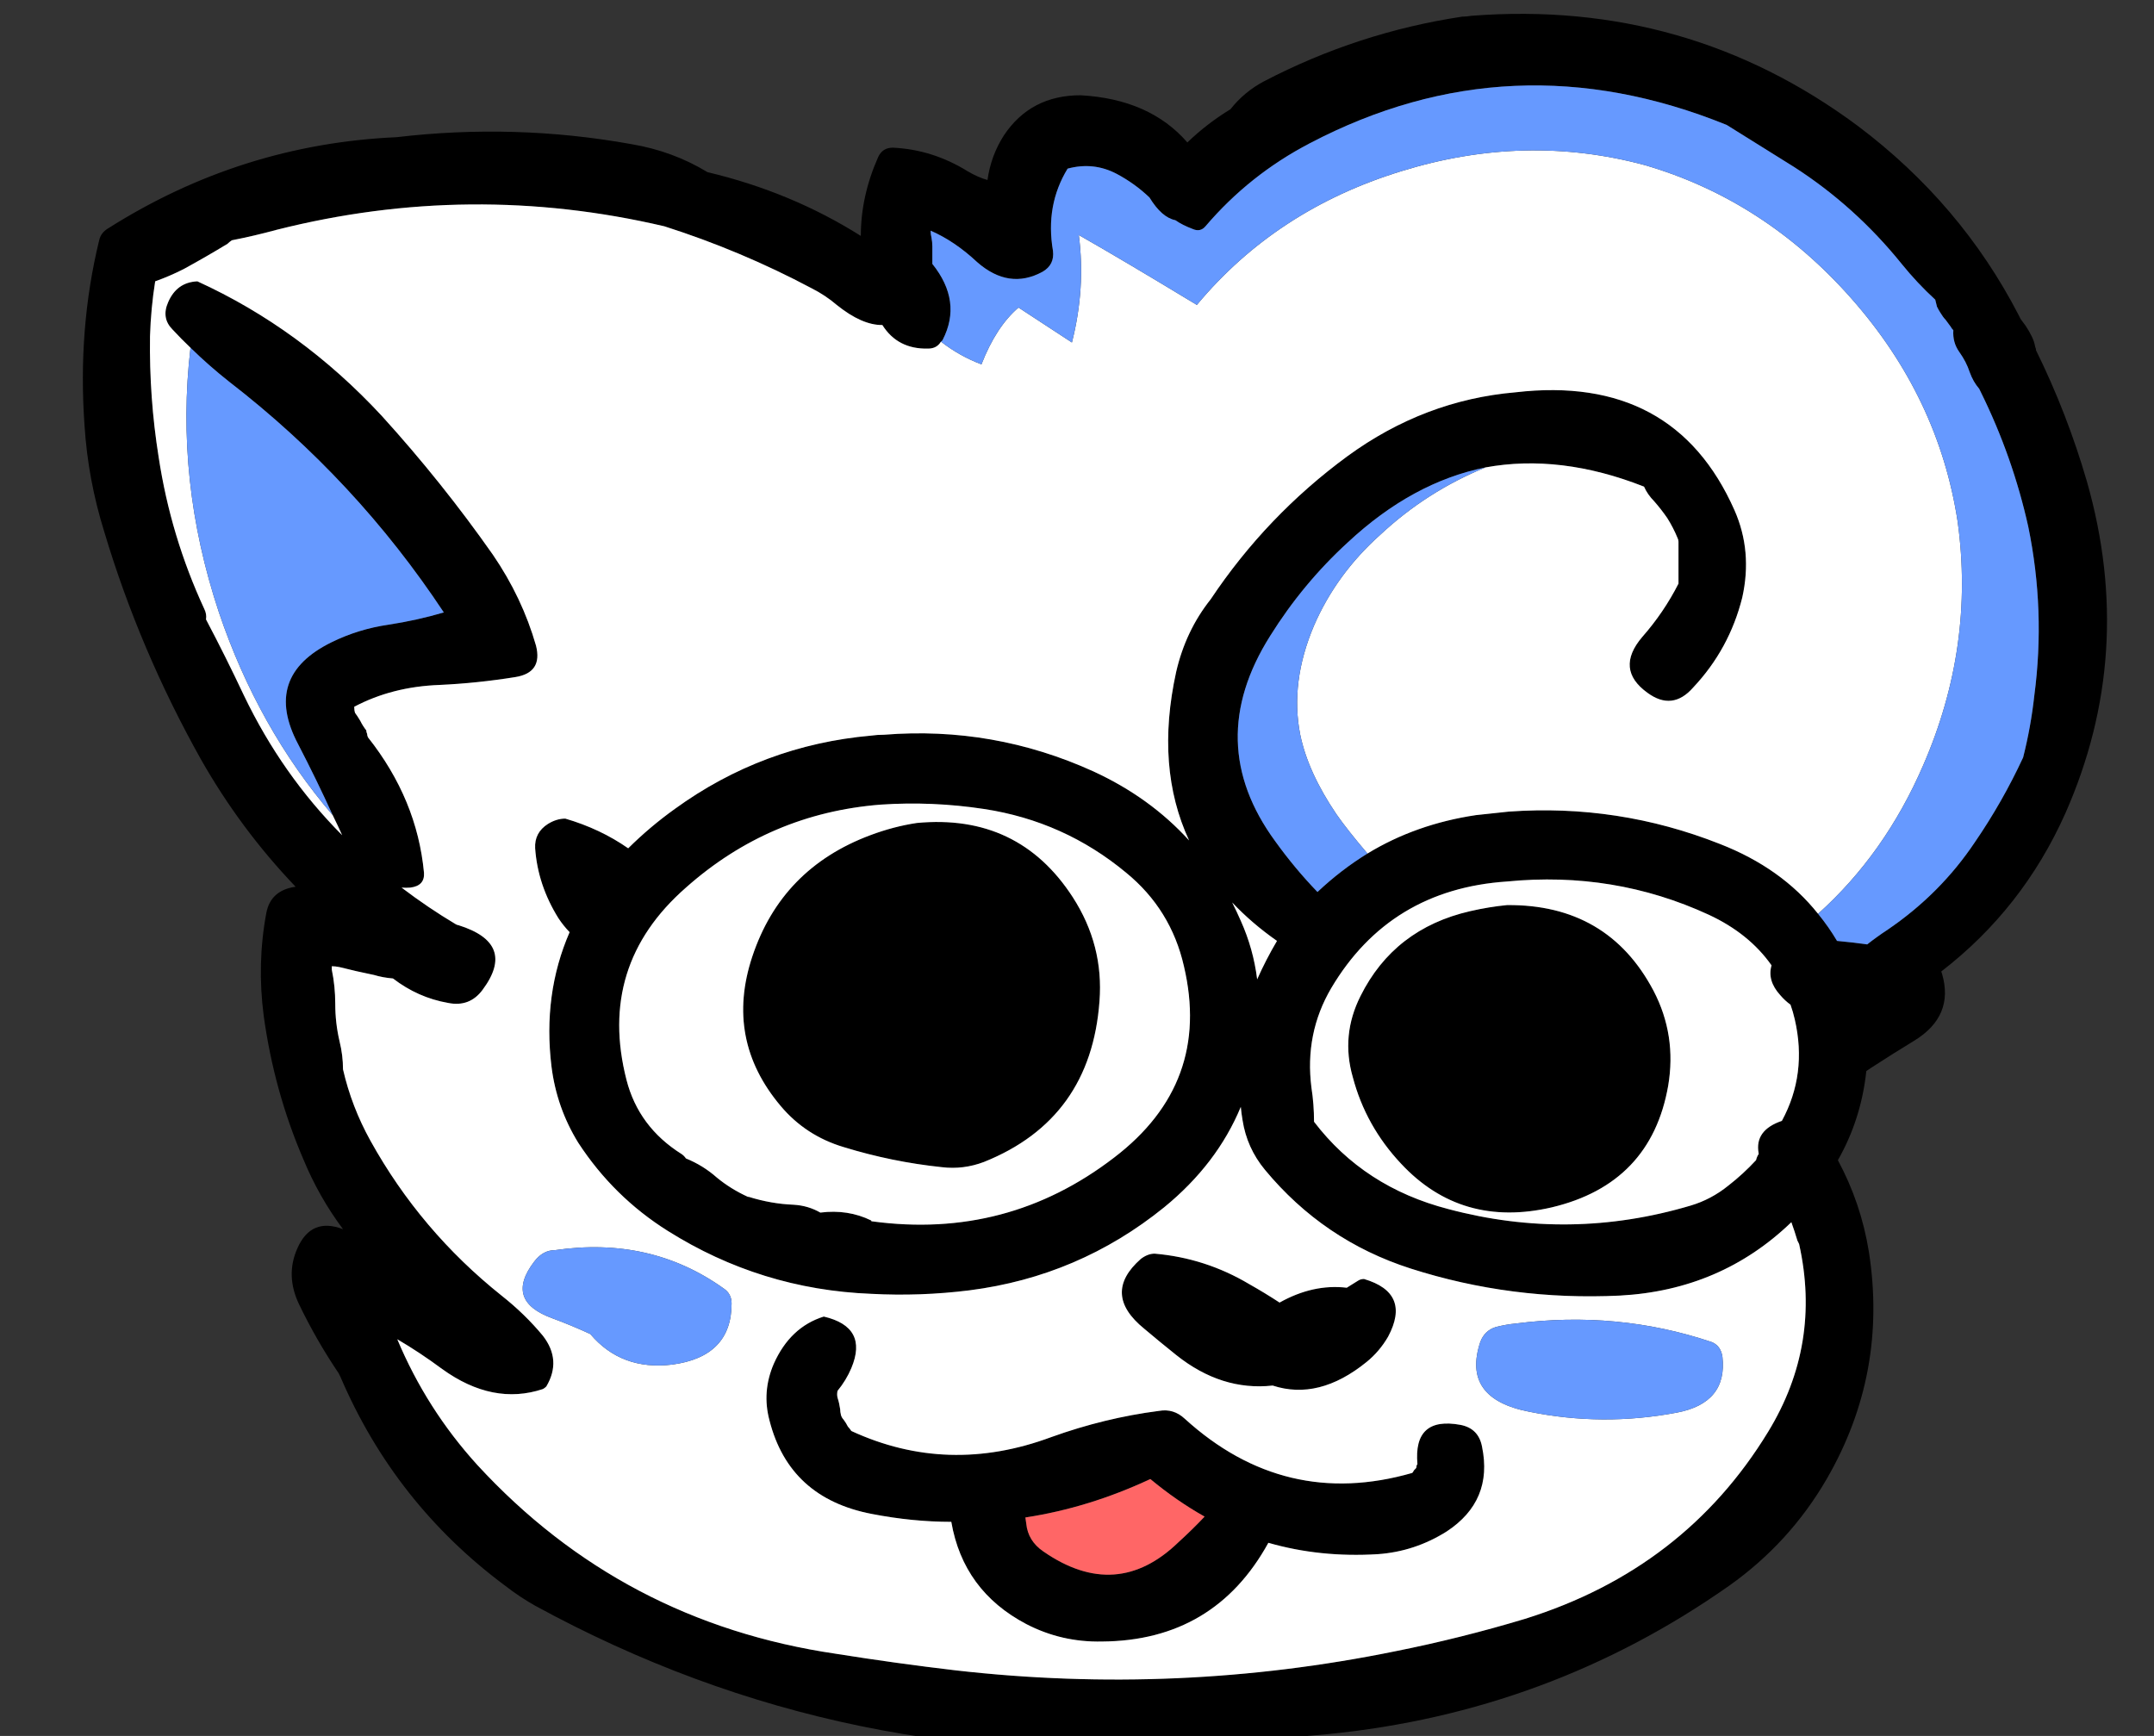 
<svg viewBox="0 0 134 108" height="108px" width="134px" y="0px" x="0px" preserveAspectRatio="none" xmlns:xlink="http://www.w3.org/1999/xlink" version="1.1" xmlns="http://www.w3.org/2000/svg">
<rect x="0" y="0" width="134" height="108" fill="#333333" stroke="none"/>
<defs></defs>

<g id="Layer_1"></g>

<g id="Layer_2">
<g transform="matrix( 1.072, 0, 0, 1.087, 270.9,43.7)" id="Layer_1">
<g>
<g>
<g>
<path d="M -246.4 -27.15
Q -246.85 -26.9 -246.95 -26.45 -248.2 -21.4 -247.8 -15.85 -247.6 -12.75 -246.65 -9.75 -244.6 -3 -241.05 3.25 -238.75 7.25 -235.55 10.55 -237 10.75 -237.25 12.05 -237.8 14.95 -237.4 17.95 -236.8 22.25 -235.1 26.15 -234.2 28.3 -232.8 30.15 -234.65 29.45 -235.45 31.25 -236.15 32.8 -235.35 34.45 -234.35 36.5 -233.05 38.4 -233 38.5 -232.95 38.6 -229.8 45.85 -223.4 50.55 -222.55 51.2 -221.65 51.7 -203.45 61.5 -182.55 59.65 -179.1 59.35 -175.65 59.05 -162.8 57.8 -152.35 50.55 -148.85 48.1 -146.7 44.45 -143.15 38.4 -144.25 31.45 -144.701 28.675 -146.05 26.2 -144.7 23.864 -144.4 21.1 -144.255 21.004 -144.1 20.9 -142.85 20.1 -141.6 19.35 -139.3 17.95 -140 15.55 -140.022 15.488 -140.05 15.4 -135.32 11.802 -132.85 6.35 -128.75 -2.8 -131.6 -12.65 -132.75 -16.55 -134.55 -20.15 -134.55 -20.25 -134.6 -20.35 -134.65 -20.65 -134.8 -20.95 -134.95 -21.25 -135.15 -21.55 -135.3 -21.75 -135.45 -21.95 -135.5 -22.05 -135.55 -22.15 -138.9 -28.55 -144.9 -33 -154.8 -40.25 -167.3 -39.3 -167.6 -39.25 -167.85 -39.25 -173.9 -38.35 -179.35 -35.55 -180.5 -34.95 -181.3 -33.95 -182.66 -33.134 -183.8 -32.05 -185.987 -34.533 -190 -34.75 -192.9 -34.75 -194.45 -32.45 -195.2 -31.3 -195.4 -29.9 -195.95 -30.05 -196.55 -30.4 -198.6 -31.65 -200.9 -31.75 -201.5 -31.75 -201.75 -31.2 -202.751 -28.966 -202.75 -26.7 -206.783 -29.211 -211.65 -30.35 -213.65 -31.55 -216.05 -31.95 -222.8 -33.15 -229.7 -32.35 -238.7 -31.95 -246.4 -27.15
M -243.5 -14.05
Q -244.05 -17.45 -244 -20.95 -243.95 -22.55 -243.7 -24.1 -242.85 -24.4 -242.05 -24.8 -240.75 -25.5 -239.5 -26.25 -239.4 -26.35 -239.25 -26.45 -237.95 -26.7 -236.65 -27.05 -225.4 -29.85 -214.15 -27.25 -209.7 -25.85 -205.6 -23.7 -204.8 -23.3 -204.15 -22.75 -202.679 -21.583 -201.5 -21.6 -200.614 -20.209 -198.85 -20.25 -198.338 -20.25 -198.1 -20.65 -198.037 -20.677 -198 -20.75 -196.85 -22.95 -198.6 -25.1 -198.6 -25.35 -198.6 -25.6 -198.6 -25.85 -198.6 -26.1 -198.6 -26.35 -198.65 -26.6 -198.7 -26.8 -198.7 -27 -197.3 -26.4 -196 -25.2 -194.15 -23.6 -192.2 -24.65 -191.5 -25.05 -191.6 -25.85 -192.05 -28.45 -190.75 -30.55 -189.25 -30.95 -187.9 -30.25 -186.85 -29.7 -186 -28.9 -185.29 -27.755 -184.5 -27.6 -184.09 -27.319 -183.5 -27.1 -183.05 -26.9 -182.75 -27.25 -180.2 -30.2 -176.7 -32 -165 -38.05 -152.5 -33.05 -150.55 -31.85 -148.6 -30.65 -145.05 -28.4 -142.35 -25.1 -141.45 -24 -140.4 -23.05 -140.35 -22.85 -140.3 -22.65 -140.2 -22.45 -140.1 -22.3 -139.95 -22.05 -139.8 -21.9 -139.65 -21.7 -139.5 -21.5 -139.45 -21.4 -139.35 -21.3 -139.4 -20.6 -139 -20.05 -138.6 -19.5 -138.4 -18.9 -138.2 -18.35 -137.85 -17.95 -137.8 -17.85 -137.75 -17.75 -135.9 -14.05 -135 -10.05 -134 -5.25 -134.65 -0.4 -134.85 1.4 -135.3 3.15 -136.5 5.7 -138.1 8 -140.1 10.95 -143.15 13 -143.771 13.402 -144.35 13.85 -145.212 13.731 -146.1 13.65 -146.582 12.847 -147.2 12.1 -149.315 9.477 -152.9 8.1 -158.8 5.8 -165.15 6.25 -166.05 6.35 -167.05 6.45 -170.543 6.964 -173.35 8.65 -174.89 9.587 -176.25 10.85 -177.568 9.503 -178.7 7.95 -182.9 2.3 -179 -3.8 -177.1 -6.8 -174.5 -9.15 -170.745 -12.606 -166.5 -13.45 -162.151 -14.235 -157.3 -12.35 -157.1 -11.9 -156.7 -11.5 -156.3 -11.05 -155.95 -10.55 -155.6 -10 -155.35 -9.4 -155.3 -9.3 -155.3 -9.2 -155.3 -9.1 -155.3 -9 -155.3 -8.7 -155.3 -8.4 -155.3 -8.1 -155.3 -7.8 -155.3 -7.4 -155.3 -7 -155.3 -6.9 -155.3 -6.8 -156.15 -5.15 -157.4 -3.75 -159 -1.9 -157.1 -0.55 -155.65 0.5 -154.45 -0.85 -152.35 -3.05 -151.6 -6 -151 -8.65 -152.05 -11 -155.55 -18.8 -164.75 -17.75 -170.05 -17.3 -174.5 -14.1 -179.2 -10.7 -182.45 -5.9 -183.9 -4.1 -184.45 -1.75 -185.669 3.724 -183.7 7.9 -185.967 5.44 -189.25 3.95 -195.05 1.35 -201.4 1.85 -201.8 1.85 -202.15 1.9 -208.45 2.45 -213.55 6.1 -214.994 7.121 -216.25 8.35 -217.871 7.234 -219.9 6.65 -220.4 6.65 -220.9 6.95 -221.7 7.45 -221.65 8.35 -221.5 10.45 -220.3 12.35 -220.013 12.78 -219.65 13.15 -221.215 16.696 -220.7 20.85 -220.4 23.2 -219.15 25.2 -217.1 28.3 -213.95 30.25 -208.55 33.6 -202.15 33.85 -199.3 34 -196.45 33.65 -190.1 32.85 -185.15 28.9 -182.076 26.423 -180.7 23.15 -180.665 23.519 -180.6 23.9 -180.35 25.5 -179.3 26.75 -175.9 30.8 -170.85 32.4 -165 34.25 -158.7 33.95 -152.842 33.639 -148.75 29.75 -148.561 30.265 -148.4 30.8 -148.35 30.9 -148.3 31 -147 36.75 -150.1 41.75 -154.95 49.6 -164.2 52.45 -167.9 53.55 -171.7 54.3 -184.35 56.85 -197.25 55.4 -200.7 55 -204.2 54.45 -216.6 52.65 -225 43.65 -227.95 40.45 -229.65 36.45 -228.35 37.2 -227.05 38.15 -224.1 40.25 -221.2 39.3 -221.1 39.25 -221 39.15 -220.1 37.65 -221.2 36.25 -222.25 35 -223.6 33.95 -228.3 30.25 -231.2 25.1 -232.3 23.15 -232.8 21 -232.8 20.2 -233 19.4 -233.25 18.35 -233.25 17.25 -233.25 16.25 -233.45 15.3 -233.45 15.2 -233.45 15.1 -233.25 15.1 -233 15.15 -232 15.4 -231 15.6 -230.5 15.75 -229.9 15.8 -228.45 16.9 -226.7 17.2 -225.45 17.45 -224.7 16.45 -222.7 13.8 -226.1 12.75 -226.15 12.75 -226.25 12.7 -227.87 11.747 -229.4 10.6 -229.141 10.619 -228.9 10.6 -228.05 10.5 -228.1 9.75 -228.5 5.55 -231.35 2 -231.4 1.9 -231.4 1.8 -231.45 1.7 -231.45 1.6 -231.65 1.35 -231.8 1.05 -231.95 0.8 -232.1 0.6 -232.15 0.45 -232.15 0.25 -229.95 -0.9 -227.2 -1 -225 -1.1 -222.8 -1.45 -221.2 -1.7 -221.6 -3.25 -222.4 -6 -224.1 -8.45 -227.05 -12.6 -230.55 -16.4 -235.25 -21.4 -241.25 -24.1 -242.45 -24.05 -242.95 -22.9 -243.35 -22 -242.7 -21.35 -242.179 -20.795 -241.65 -20.3 -240.575 -19.264 -239.4 -18.35 -232.05 -12.75 -226.95 -5.15 -228.5 -4.7 -230.15 -4.45 -231.9 -4.2 -233.45 -3.45 -237.5 -1.5 -235.4 2.4 -234.341 4.411 -233.4 6.45 -233.114 7.02 -232.85 7.6 -236.342 4.137 -238.55 -0.4 -239.6 -2.6 -240.75 -4.75 -240.7 -5.05 -240.85 -5.35 -242.8 -9.5 -243.5 -14.05
M -148.55 18.15
Q -147.824 21.267 -149.3 23.95 -150.891 24.483 -150.65 25.8 -150.638 25.825 -150.65 25.85 -150.75 26 -150.8 26.2 -151.55 27 -152.4 27.65 -153.4 28.45 -154.6 28.8 -161.6 30.85 -168.65 29 -173.55 27.75 -176.45 24 -176.45 23 -176.6 22.05 -177 18.95 -175.45 16.35 -172.05 10.7 -165.25 10.25 -159.05 9.65 -153.55 12.15 -151.204 13.222 -149.9 15.05 -150.16 15.921 -149.4 16.75 -149.116 17.077 -148.8 17.3 -148.651 17.709 -148.55 18.15
M -178.6 13.65
Q -179.251 14.739 -179.75 15.85 -179.967 14.113 -180.7 12.5 -180.936 11.97 -181.2 11.45 -180.061 12.642 -178.6 13.65
M -201.6 5.85
Q -198.6 5.65 -195.6 6.1 -190.95 6.8 -187.35 9.75 -184.75 11.85 -184 15.1 -182.4 21.8 -188.05 26.05 -194.25 30.75 -202.1 29.7 -202.15 29.7 -202.15 29.65 -203.5 29 -205.1 29.2 -205.8 28.8 -206.65 28.75 -207.95 28.7 -209.25 28.3
L -209.3 28.3
Q -210.3 27.85 -211.1 27.2 -211.9 26.5 -212.9 26.1 -213 25.95 -213.15 25.85 -215.65 24.3 -216.35 21.6 -218.05 15.05 -212.9 10.6 -208.05 6.35 -201.6 5.85
M -199.5 6.9
Q -200.85 7.1 -202.2 7.6 -207.35 9.5 -209.05 14.55 -210.65 19.3 -207.4 23.1 -205.95 24.8 -203.75 25.45 -200.95 26.3 -198.05 26.6 -196.8 26.75 -195.6 26.3 -189.4 23.85 -188.9 17.1 -188.65 13.9 -190.45 11.15 -193.6 6.35 -199.5 6.9
M -155.9 21.95
Q -155.4 19.05 -156.75 16.5 -159.4 11.55 -165.25 11.6 -166.3 11.7 -167.4 11.95 -171.8 12.95 -173.75 16.8 -174.9 19.05 -174.2 21.45 -173.45 24.25 -171.4 26.4 -167.9 30.1 -162.65 28.9 -156.9 27.55 -155.9 21.95
M -202.1 46.45
Q -199.76 46.898 -197.5 46.9 -196.808 50.851 -193.15 52.75 -191.1 53.8 -188.75 53.75 -182.226 53.702 -179.1 48.1 -176.094 48.953 -172.75 48.75 -170.6 48.6 -168.75 47.45 -166.05 45.7 -166.7 42.6 -166.9 41.55 -167.95 41.35 -170.7 40.85 -170.45 43.6 -170.5 43.65 -170.5 43.7 -170.5 43.8 -170.55 43.85 -170.6 43.9 -170.65 43.95 -170.7 44.05 -170.75 44.1 -178.15 46.2 -183.95 41 -184.6 40.4 -185.45 40.55 -188.6 40.95 -191.7 42.05 -197.7 44.25 -203.3 41.7 -203.4 41.55 -203.5 41.45 -203.6 41.25 -203.75 41.05 -203.85 40.95 -203.9 40.8 -203.95 40.6 -203.95 40.45 -204 40.1 -204.1 39.8 -204.15 39.6 -204.1 39.4 -203.6 38.8 -203.3 38.1 -202.3 35.75 -204.9 35.15 -206.85 35.75 -207.8 37.85 -208.5 39.45 -208.05 41.1 -206.9 45.55 -202.1 46.45
M -193.15 47
Q -193.17 46.823 -193.2 46.65 -189.517 46.096 -185.95 44.45 -184.417 45.705 -182.8 46.6 -183.514 47.346 -184.3 48.05 -187.9 51.5 -192.15 48.6 -193.05 48 -193.15 47
M -186.5 31.85
Q -188.8 33.85 -186.3 35.85 -185.4 36.6 -184.45 37.35 -181.821 39.421 -178.85 39.1 -176.17 39.966 -173.4 37.75 -172.65 37.15 -172.15 36.3 -170.8 33.8 -173.55 33 -173.75 33 -173.9 33.1 -174.228 33.302 -174.55 33.5 -176.504 33.273 -178.45 34.35 -179.3 33.8 -180.2 33.3 -182.75 31.8 -185.7 31.55 -186.1 31.55 -186.5 31.85 Z" stroke="none" fill="#000000"></path>

<path d="M -195.6 6.1
Q -198.6 5.65 -201.6 5.85 -208.05 6.35 -212.9 10.6 -218.05 15.05 -216.35 21.6 -215.65 24.3 -213.15 25.85 -213 25.95 -212.9 26.1 -211.9 26.5 -211.1 27.2 -210.3 27.85 -209.3 28.3
L -209.25 28.3
Q -207.95 28.7 -206.65 28.75 -205.8 28.8 -205.1 29.2 -203.5 29 -202.15 29.65 -202.15 29.7 -202.1 29.7 -194.25 30.75 -188.05 26.05 -182.4 21.8 -184 15.1 -184.75 11.85 -187.35 9.75 -190.95 6.8 -195.6 6.1
M -202.2 7.6
Q -200.85 7.1 -199.5 6.9 -193.6 6.35 -190.45 11.15 -188.65 13.9 -188.9 17.1 -189.4 23.85 -195.6 26.3 -196.8 26.75 -198.05 26.6 -200.95 26.3 -203.75 25.45 -205.95 24.8 -207.4 23.1 -210.65 19.3 -209.05 14.55 -207.35 9.5 -202.2 7.6
M -179.75 15.85
Q -179.251 14.739 -178.6 13.65 -180.061 12.642 -181.2 11.45 -180.936 11.97 -180.7 12.5 -179.967 14.113 -179.75 15.85
M -149.3 23.95
Q -147.824 21.267 -148.55 18.15 -148.651 17.709 -148.8 17.3 -149.116 17.077 -149.4 16.75 -150.16 15.921 -149.9 15.05 -151.204 13.222 -153.55 12.15 -159.05 9.65 -165.25 10.25 -172.05 10.7 -175.45 16.35 -177 18.95 -176.6 22.05 -176.45 23 -176.45 24 -173.55 27.75 -168.65 29 -161.6 30.85 -154.6 28.8 -153.4 28.45 -152.4 27.65 -151.55 27 -150.8 26.2 -150.75 26 -150.65 25.85 -150.638 25.825 -150.65 25.8 -150.891 24.483 -149.3 23.95
M -156.75 16.5
Q -155.4 19.05 -155.9 21.95 -156.9 27.55 -162.65 28.9 -167.9 30.1 -171.4 26.4 -173.45 24.25 -174.2 21.45 -174.9 19.05 -173.75 16.8 -171.8 12.95 -167.4 11.95 -166.3 11.7 -165.25 11.6 -159.4 11.55 -156.75 16.5
M -244 -20.95
Q -244.05 -17.45 -243.5 -14.05 -242.8 -9.5 -240.85 -5.35 -240.7 -5.05 -240.75 -4.75 -239.6 -2.6 -238.55 -0.4 -236.342 4.137 -232.85 7.6 -233.114 7.02 -233.4 6.45 -237.734 1.458 -240 -5.15 -242.554 -12.725 -241.65 -20.3 -242.179 -20.795 -242.7 -21.35 -243.35 -22 -242.95 -22.9 -242.45 -24.05 -241.25 -24.1 -235.25 -21.4 -230.55 -16.4 -227.05 -12.6 -224.1 -8.45 -222.4 -6 -221.6 -3.25 -221.2 -1.7 -222.8 -1.45 -225 -1.1 -227.2 -1 -229.95 -0.9 -232.15 0.25 -232.15 0.45 -232.1 0.6 -231.95 0.8 -231.8 1.05 -231.65 1.35 -231.45 1.6 -231.45 1.7 -231.4 1.8 -231.4 1.9 -231.35 2 -228.5 5.55 -228.1 9.75 -228.05 10.5 -228.9 10.6 -229.141 10.619 -229.4 10.6 -227.87 11.747 -226.25 12.7 -226.15 12.75 -226.1 12.75 -222.7 13.8 -224.7 16.45 -225.45 17.45 -226.7 17.2 -228.45 16.9 -229.9 15.8 -230.5 15.75 -231 15.6 -232 15.4 -233 15.15 -233.25 15.1 -233.45 15.1 -233.45 15.2 -233.45 15.3 -233.25 16.25 -233.25 17.25 -233.25 18.35 -233 19.4 -232.8 20.2 -232.8 21 -232.3 23.15 -231.2 25.1 -228.3 30.25 -223.6 33.95 -222.25 35 -221.2 36.25 -220.1 37.65 -221 39.15 -221.1 39.25 -221.2 39.3 -224.1 40.25 -227.05 38.15 -228.35 37.2 -229.65 36.45 -227.95 40.45 -225 43.65 -216.6 52.65 -204.2 54.45 -200.7 55 -197.25 55.4 -184.35 56.85 -171.7 54.3 -167.9 53.55 -164.2 52.45 -154.95 49.6 -150.1 41.75 -147 36.75 -148.3 31 -148.35 30.9 -148.4 30.8 -148.561 30.265 -148.75 29.75 -152.842 33.639 -158.7 33.95 -165 34.25 -170.85 32.4 -175.9 30.8 -179.3 26.75 -180.35 25.5 -180.6 23.9 -180.665 23.519 -180.7 23.15 -182.076 26.423 -185.15 28.9 -190.1 32.85 -196.45 33.65 -199.3 34 -202.15 33.85 -208.55 33.6 -213.95 30.25 -217.1 28.3 -219.15 25.2 -220.4 23.2 -220.7 20.85 -221.215 16.696 -219.65 13.15 -220.013 12.78 -220.3 12.35 -221.5 10.45 -221.65 8.35 -221.7 7.45 -220.9 6.95 -220.4 6.65 -219.9 6.65 -217.871 7.234 -216.25 8.35 -214.994 7.121 -213.55 6.1 -208.45 2.45 -202.15 1.9 -201.8 1.85 -201.4 1.85 -195.05 1.35 -189.25 3.95 -185.967 5.44 -183.7 7.9 -185.669 3.724 -184.45 -1.75 -183.9 -4.1 -182.45 -5.9 -179.2 -10.7 -174.5 -14.1 -170.05 -17.3 -164.75 -17.75 -155.55 -18.8 -152.05 -11 -151 -8.65 -151.6 -6 -152.35 -3.05 -154.45 -0.85 -155.65 0.5 -157.1 -0.55 -159 -1.9 -157.4 -3.75 -156.15 -5.15 -155.3 -6.8 -155.3 -6.9 -155.3 -7 -155.3 -7.4 -155.3 -7.8 -155.3 -8.1 -155.3 -8.4 -155.3 -8.7 -155.3 -9 -155.3 -9.1 -155.3 -9.2 -155.3 -9.3 -155.35 -9.4 -155.6 -10 -155.95 -10.55 -156.3 -11.05 -156.7 -11.5 -157.1 -11.9 -157.3 -12.35 -162.151 -14.235 -166.5 -13.45 -169.916 -12.071 -172.6 -9.6 -175.15 -7.35 -176.45 -4.4 -177.85 -1.15 -177.25 1.85 -176.8 4 -175.15 6.4 -174.539 7.269 -173.35 8.65 -170.543 6.964 -167.05 6.45 -166.05 6.35 -165.15 6.25 -158.8 5.8 -152.9 8.1 -149.315 9.477 -147.2 12.1 -143.318 8.664 -141.1 3.6 -138.1 -3.2 -139.1 -10.35 -140.2 -17.45 -145.25 -23.1 -150.3 -28.75 -157.25 -30.75 -164.2 -32.6 -171.4 -30.4 -178.65 -28.2 -183.25 -22.75 -187.6 -25.35 -190.1 -26.75 -189.7 -23.7 -190.5 -20.6 -193.45 -22.5 -193.6 -22.6 -194.9 -21.5 -195.75 -19.35 -197.015 -19.816 -198.1 -20.65 -198.338 -20.25 -198.85 -20.25 -200.614 -20.209 -201.5 -21.6 -202.679 -21.583 -204.15 -22.75 -204.8 -23.3 -205.6 -23.7 -209.7 -25.85 -214.15 -27.25 -225.4 -29.85 -236.65 -27.05 -237.95 -26.7 -239.25 -26.45 -239.4 -26.35 -239.5 -26.25 -240.75 -25.5 -242.05 -24.8 -242.85 -24.4 -243.7 -24.1 -243.95 -22.55 -244 -20.95
M -152.75 37.45
Q -152.45 40.1 -155.4 40.65 -159.7 41.45 -163.95 40.6 -167.9 39.85 -166.8 36.6 -166.55 35.95 -165.9 35.75 -165.3 35.6 -164.75 35.55 -158.85 34.8 -153.4 36.6 -152.85 36.8 -152.75 37.45
M -186.3 35.85
Q -188.8 33.85 -186.5 31.85 -186.1 31.55 -185.7 31.55 -182.75 31.8 -180.2 33.3 -179.3 33.8 -178.45 34.35 -176.504 33.273 -174.55 33.5 -174.228 33.302 -173.9 33.1 -173.75 33 -173.55 33 -170.8 33.8 -172.15 36.3 -172.65 37.15 -173.4 37.75 -176.17 39.966 -178.85 39.1 -181.821 39.421 -184.45 37.35 -185.4 36.6 -186.3 35.85
M -197.5 46.9
Q -199.76 46.898 -202.1 46.45 -206.9 45.55 -208.05 41.1 -208.5 39.45 -207.8 37.85 -206.85 35.75 -204.9 35.15 -202.3 35.75 -203.3 38.1 -203.6 38.8 -204.1 39.4 -204.15 39.6 -204.1 39.8 -204 40.1 -203.95 40.45 -203.95 40.6 -203.9 40.8 -203.85 40.95 -203.75 41.05 -203.6 41.25 -203.5 41.45 -203.4 41.55 -203.3 41.7 -197.7 44.25 -191.7 42.05 -188.6 40.95 -185.45 40.55 -184.6 40.4 -183.95 41 -178.15 46.2 -170.75 44.1 -170.7 44.05 -170.65 43.95 -170.6 43.9 -170.55 43.85 -170.5 43.8 -170.5 43.7 -170.5 43.65 -170.45 43.6 -170.7 40.85 -167.95 41.35 -166.9 41.55 -166.7 42.6 -166.05 45.7 -168.75 47.45 -170.6 48.6 -172.75 48.75 -176.094 48.953 -179.1 48.1 -182.226 53.702 -188.75 53.75 -191.1 53.8 -193.15 52.75 -196.808 50.851 -197.5 46.9
M -210.7 33.55
Q -210.25 33.85 -210.25 34.4 -210.25 37.45 -213.7 37.9 -216.65 38.25 -218.45 36.15 -219.55 35.65 -220.65 35.25 -223.45 34.25 -221.7 32 -221.2 31.35 -220.5 31.35 -214.95 30.55 -210.7 33.55 Z" stroke="none" fill="#FFFFFF"></path>

<path d="M -174.5 -9.15
Q -177.1 -6.8 -179 -3.8 -182.9 2.3 -178.7 7.95 -177.568 9.503 -176.25 10.85 -174.89 9.587 -173.35 8.65 -174.539 7.269 -175.15 6.4 -176.8 4 -177.25 1.85 -177.85 -1.15 -176.45 -4.4 -175.15 -7.35 -172.6 -9.6 -169.916 -12.071 -166.5 -13.45 -170.745 -12.606 -174.5 -9.15
M -198.7 -27
Q -198.7 -26.8 -198.65 -26.6 -198.6 -26.35 -198.6 -26.1 -198.6 -25.85 -198.6 -25.6 -198.6 -25.35 -198.6 -25.1 -196.85 -22.95 -198 -20.75 -198.037 -20.677 -198.1 -20.65 -197.015 -19.816 -195.75 -19.35 -194.9 -21.5 -193.6 -22.6 -193.45 -22.5 -190.5 -20.6 -189.7 -23.7 -190.1 -26.75 -187.6 -25.35 -183.25 -22.75 -178.65 -28.2 -171.4 -30.4 -164.2 -32.6 -157.25 -30.75 -150.3 -28.75 -145.25 -23.1 -140.2 -17.45 -139.1 -10.35 -138.1 -3.2 -141.1 3.6 -143.318 8.664 -147.2 12.1 -146.582 12.847 -146.1 13.65 -145.212 13.731 -144.35 13.85 -143.771 13.402 -143.15 13 -140.1 10.95 -138.1 8 -136.5 5.7 -135.3 3.15 -134.85 1.4 -134.65 -0.4 -134 -5.25 -135 -10.05 -135.9 -14.05 -137.75 -17.75 -137.8 -17.85 -137.85 -17.95 -138.2 -18.35 -138.4 -18.9 -138.6 -19.5 -139 -20.05 -139.4 -20.6 -139.35 -21.3 -139.45 -21.4 -139.5 -21.5 -139.65 -21.7 -139.8 -21.9 -139.95 -22.05 -140.1 -22.3 -140.2 -22.45 -140.3 -22.65 -140.35 -22.85 -140.4 -23.05 -141.45 -24 -142.35 -25.1 -145.05 -28.4 -148.6 -30.65 -150.55 -31.85 -152.5 -33.05 -165 -38.05 -176.7 -32 -180.2 -30.2 -182.75 -27.25 -183.05 -26.9 -183.5 -27.1 -184.09 -27.319 -184.5 -27.6 -185.29 -27.755 -186 -28.9 -186.85 -29.7 -187.9 -30.25 -189.25 -30.95 -190.75 -30.55 -192.05 -28.45 -191.6 -25.85 -191.5 -25.05 -192.2 -24.65 -194.15 -23.6 -196 -25.2 -197.3 -26.4 -198.7 -27
M -239.4 -18.35
Q -240.575 -19.264 -241.65 -20.3 -242.554 -12.725 -240 -5.15 -237.734 1.458 -233.4 6.45 -234.341 4.411 -235.4 2.4 -237.5 -1.5 -233.45 -3.45 -231.9 -4.2 -230.15 -4.45 -228.5 -4.7 -226.95 -5.15 -232.05 -12.75 -239.4 -18.35
M -210.25 34.4
Q -210.25 33.85 -210.7 33.55 -214.95 30.55 -220.5 31.35 -221.2 31.35 -221.7 32 -223.45 34.25 -220.65 35.25 -219.55 35.65 -218.45 36.15 -216.65 38.25 -213.7 37.9 -210.25 37.45 -210.25 34.4
M -155.4 40.65
Q -152.45 40.1 -152.75 37.45 -152.85 36.8 -153.4 36.6 -158.85 34.8 -164.75 35.55 -165.3 35.6 -165.9 35.75 -166.55 35.95 -166.8 36.6 -167.9 39.85 -163.95 40.6 -159.7 41.45 -155.4 40.65 Z" stroke="none" fill="#6699FF"></path>

<path d="M -193.2 46.65
Q -193.17 46.823 -193.15 47 -193.05 48 -192.15 48.6 -187.9 51.5 -184.3 48.05 -183.514 47.346 -182.8 46.6 -184.417 45.705 -185.95 44.45 -189.517 46.096 -193.2 46.65 Z" stroke="none" fill="#FF6666"></path>
</g>
</g>
</g>
</g>
</g>
</svg>
